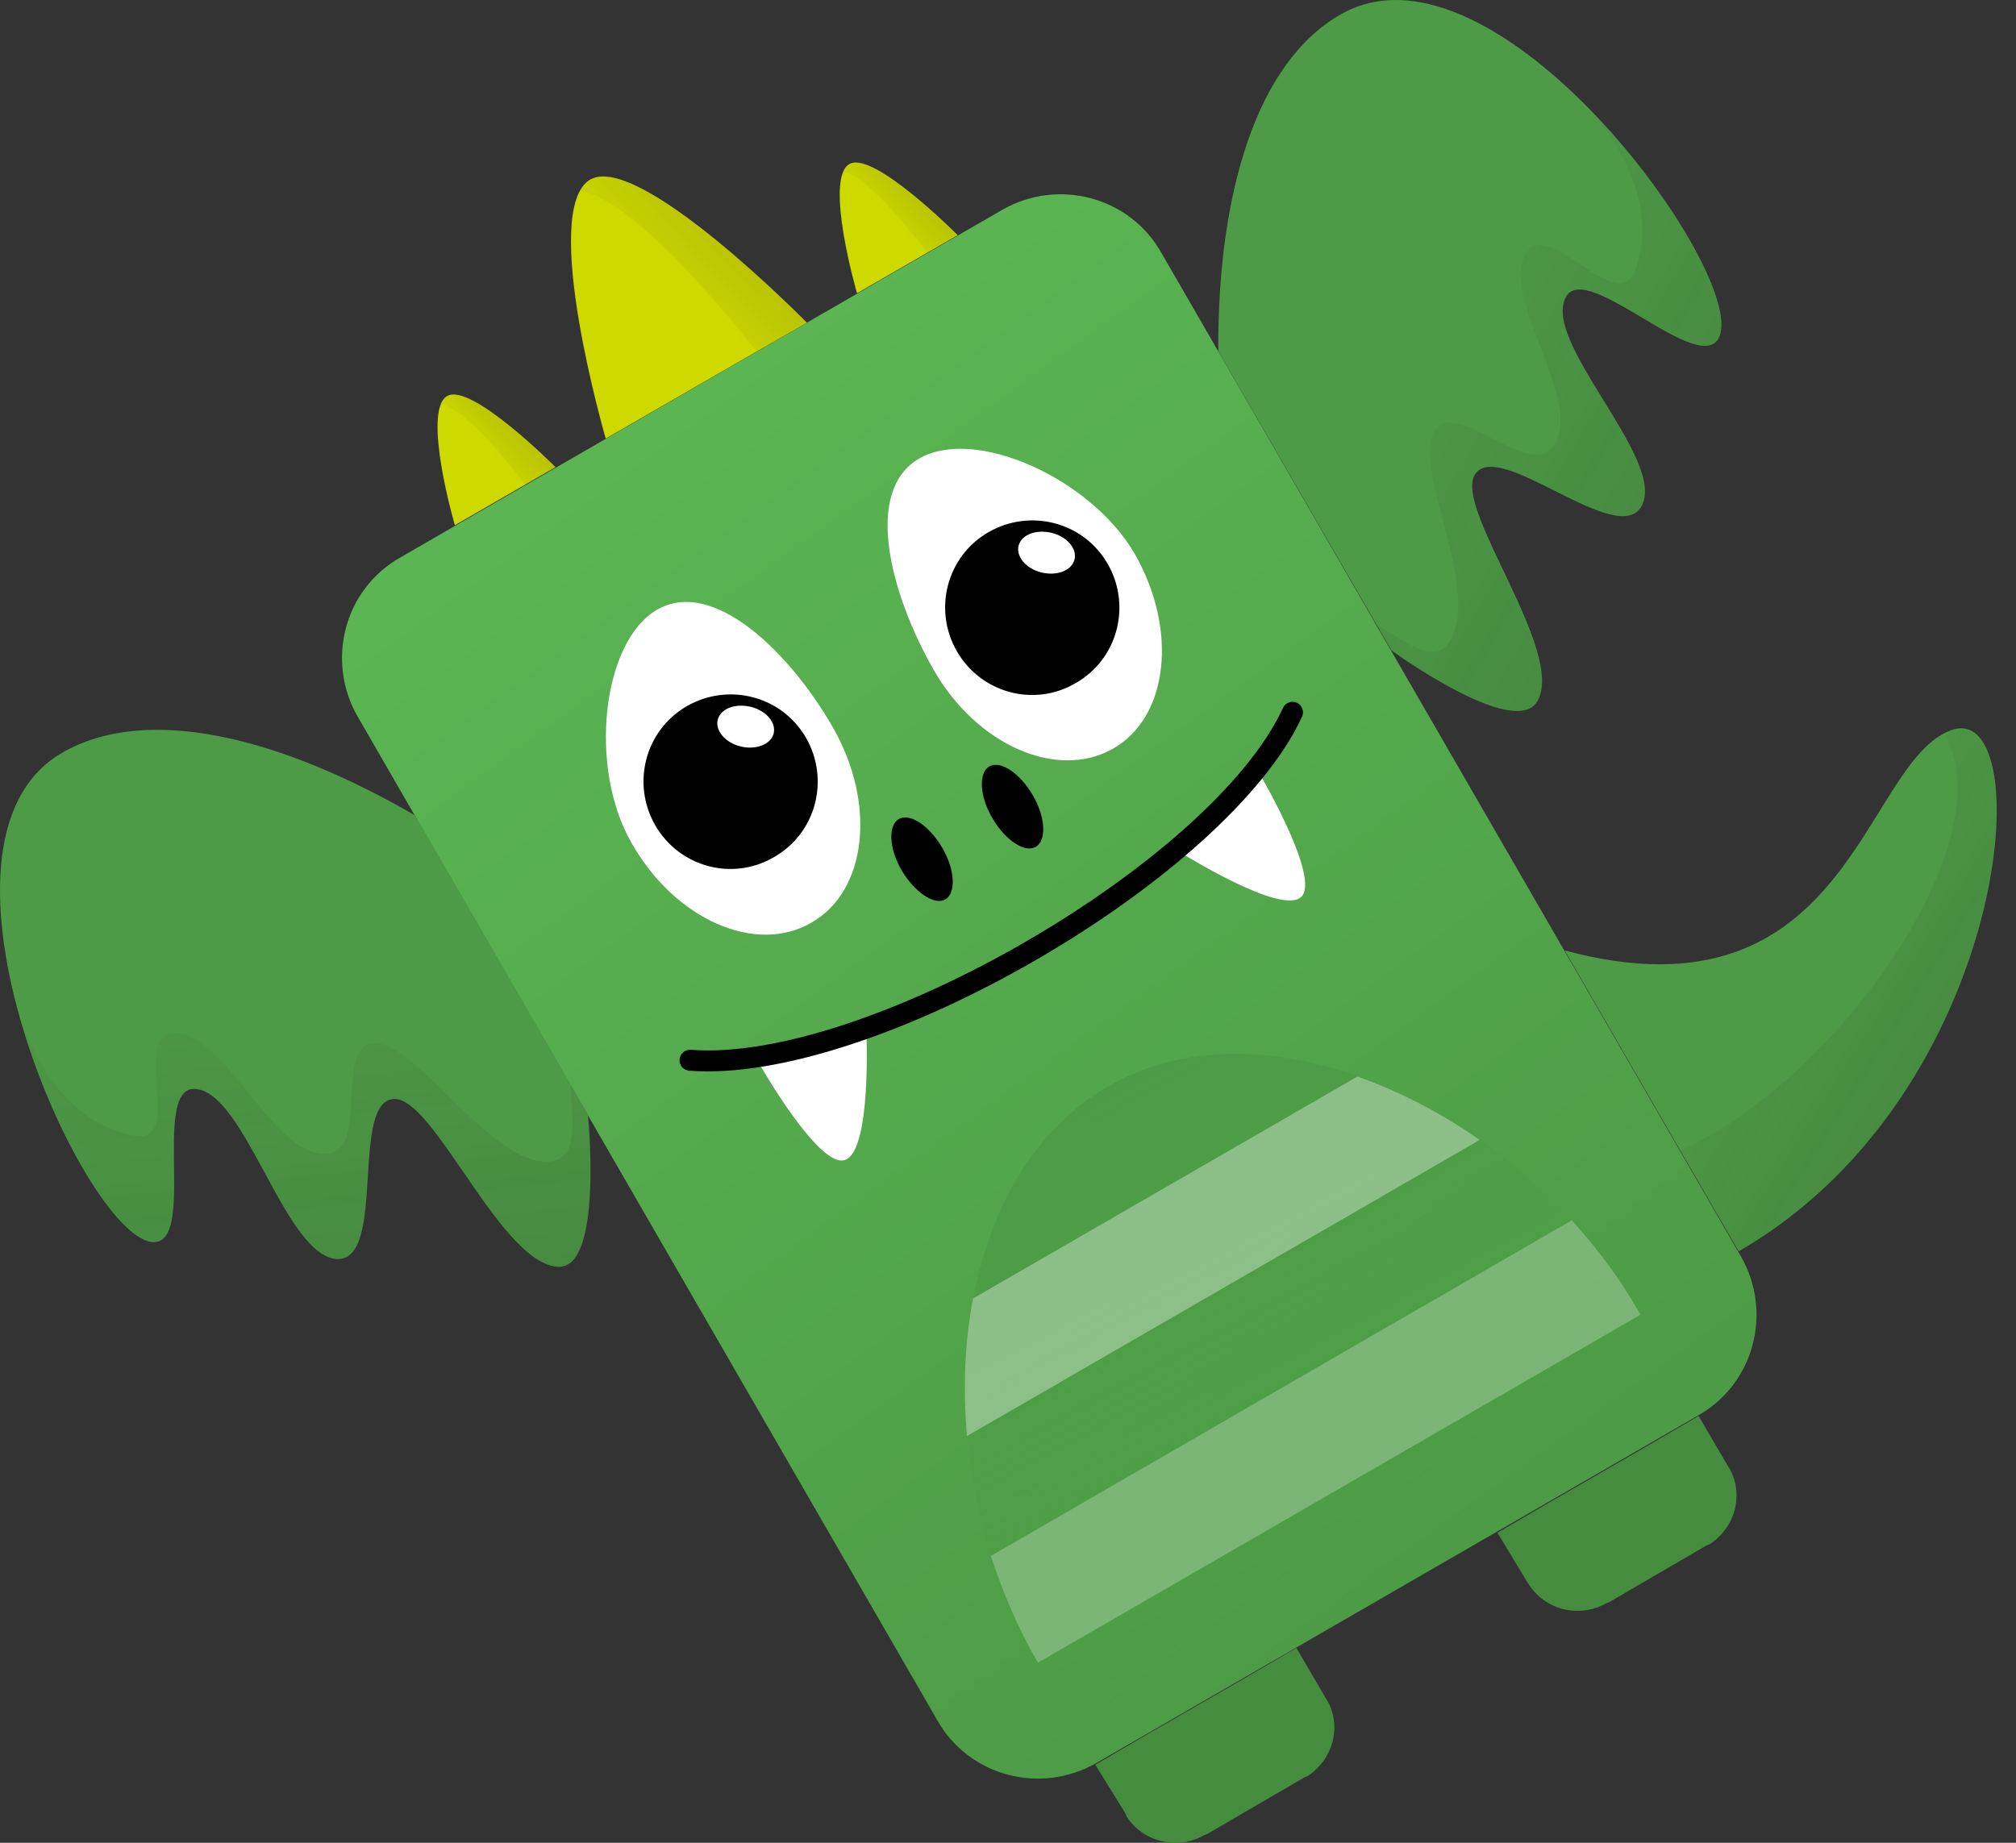 <svg fill="none" height="96" viewBox="0 0 105 96" width="105" xmlns="http://www.w3.org/2000/svg" xmlns:xlink="http://www.w3.org/1999/xlink"><rect x="0" y="0" width="105" height="96" fill="#333333" stroke="none"/><linearGradient id="a" gradientUnits="userSpaceOnUse" x1="100.774" x2="58.514" y1="62.502" y2="4.181"><stop offset="0" stop-color="#4d9b46"/><stop offset="1" stop-color="#5ab552"/></linearGradient><linearGradient id="b" gradientUnits="userSpaceOnUse" x1="86.328" x2="72.002" y1="75.486" y2="48.901"><stop offset="0" stop-color="#4d9b46" stop-opacity=".01"/><stop offset="1" stop-color="#4d9b46"/></linearGradient><linearGradient id="c"><stop offset="0" stop-color="#222" stop-opacity=".01"/><stop offset="1" stop-color="#222"/></linearGradient><linearGradient id="d" gradientUnits="userSpaceOnUse" x1="35.313" x2="40.044" xlink:href="#c" y1="17.27" y2="12.646"/><linearGradient id="e" gradientUnits="userSpaceOnUse" x1="46.443" x2="48.947" xlink:href="#c" y1="12.613" y2="10.298"/><linearGradient id="f" gradientUnits="userSpaceOnUse" x1="25.511" x2="28.016" xlink:href="#c" y1="24.697" y2="22.383"/><linearGradient id="g"><stop offset="0" stop-color="#222"/><stop offset="1" stop-color="#222" stop-opacity=".01"/></linearGradient><linearGradient id="h" gradientUnits="userSpaceOnUse" x1="92.259" x2="73.59" xlink:href="#g" y1="22.44" y2="11.417"/><linearGradient id="i" gradientUnits="userSpaceOnUse" x1="49.068" x2="46.605" xlink:href="#g" y1="66.879" y2="43.696"/><linearGradient id="j" gradientUnits="userSpaceOnUse" x1="105.89" x2="92.359" xlink:href="#g" y1="51.802" y2="43.19"/><g clip-rule="evenodd" fill-rule="evenodd"><path d="m20.832 29.052c-2.9 1.652-3.867 5.358-2.216 8.258l30.212 52.327c1.652 2.9 5.358 3.867 8.258 2.216l31.38-18.127c2.9-1.652 3.867-5.358 2.216-8.258l-30.212-52.327c-1.652-2.9-5.358-3.867-8.258-2.216z" fill="url(#a)"/><path d="m58.617 94.471c0 .04.04.081.04.121.846 1.37 2.659 1.813 4.069 1.007.04 0 .081-.04.121-.04l5.116-2.981c.04 0 .081-.04.121-.04 1.329-.846 1.813-2.578 1.047-3.948l-.081-.121-1.531-2.618-2.618 1.531-5.237 3.021-2.618 1.531zm20.907-12.085c.04.04.04.081.081.121.846 1.37 2.659 1.813 4.069 1.007.04 0 .081-.04.121-.04l5.116-2.981c.04 0 .081-.04.121-.04 1.329-.846 1.813-2.578 1.047-3.948l-.081-.121-1.531-2.618-2.618 1.531-5.237 3.021-2.618 1.531z" fill="#4d9b46"/><path d="m30.742 9.353c2.538-1.45 11.279 7.452 11.279 7.452l-10.473 6.042s-3.464-11.924-.806-13.495zm-7.452 11.279c1.249-.725 5.64 3.706 5.64 3.706l-5.237 3.021c0 .04-1.732-5.962-.403-6.727zm20.947-12.085c1.249-.725 5.64 3.706 5.64 3.706l-5.237 3.021c0 .04-1.732-5.962-.403-6.727z" fill="#ced900"/><path d="m72.474 33.886-9.023-15.589c-.04-8.177 1.974-15.066 6.405-17.563 8.056-4.552 21.108 13.454 19.698 16.798-.926 2.216-6.848-3.948-7.976-2.095-1.37 2.296 5.156 8.419 3.948 10.876-1.168 2.417-7.613-3.666-8.741-1.531-.967 1.853 4.713 9.144 3.303 11.722-1.128 2.095-7.614-2.618-7.614-2.618zm-41.854 24.17s-8.983-15.589-9.023-15.589c-7.09-4.109-14.018-5.801-18.409-3.223-7.976 4.713 1.088 25.016 4.713 25.459 2.377.282 0-7.895 2.175-7.976 2.659-.04 4.713 8.661 7.452 8.862 2.659.161.644-8.419 3.062-8.338 2.095.081 5.559 8.661 8.5 8.741 2.336.081 1.531-7.936 1.531-7.936zm50.877-8.54c14.864 3.988 15.509-9.829 20.141-11.48 4.633-1.652 3.182 18.933-11.078 27.151 0 .04-9.064-15.67-9.064-15.67z" fill="#4d9b46"/><path d="m53.944 86.414 1.652 2.86c.846 1.45 2.659 1.934 4.109 1.088l26.184-15.106c1.45-.846 1.934-2.659 1.128-4.109l-1.652-2.86c-5.801-10.03-19.013-16.677-27.674-11.682-8.661 5.035-9.507 19.779-3.746 29.809z" fill="url(#b)"/><g fill="#fff"><path d="m53.944 86.414.121.201 31.38-18.127-.121-.201c-.967-1.692-2.135-3.263-3.464-4.713l-30.252 17.483c.604 1.853 1.37 3.666 2.336 5.358z" opacity=".25"/><path d="m77.067 59.385c-2.014-1.41-4.189-2.538-6.365-3.303l-20.02 11.561c-.443 2.296-.524 4.713-.322 7.17z" opacity=".35"/></g></g><path d="m43.995 60.432c-1.329.443-4.391-4.915-4.391-4.915l5.519-1.772c0 .04.282 6.244-1.128 6.687z" fill="#fff"/><path d="m67.761 46.736c1.047-.926-2.054-6.244-2.054-6.244l-4.27 3.907c0-.04 5.237 3.303 6.324 2.336z" fill="#fff"/><path d="m47.862 23.895c-2.9 1.692-1.49 7.05.765 10.997 2.256 3.948 6.445 5.76 9.345 4.109 2.9-1.652 3.384-6.204 1.128-10.151-2.296-3.948-8.339-6.647-11.239-4.955z" fill="#fff"/><path d="m34.246 31.751c2.9-1.652 6.888 2.216 9.144 6.163s1.772 8.5-1.128 10.151c-2.9 1.692-7.09-.161-9.346-4.109-2.296-3.948-1.571-10.554 1.329-12.206z" fill="#fff"/><path d="m49.836 33.926c-1.249-2.175-.524-4.955 1.652-6.204 2.175-1.249 4.955-.524 6.204 1.652 1.249 2.175.524 4.955-1.652 6.204-2.175 1.289-4.955.524-6.204-1.652z" fill="#000"/><path d="m35.896 55.779c9.558.735 28.036-10.012 31.918-18.443.126-.274.006-.598-.267-.724-.274-.126-.598-.006-.724.267-3.69 8.014-21.738 18.512-30.843 17.811-.3-.023-.562.202-.586.502-.023.3.202.563.502.586z" fill="#000"/><path d="m51.689 42.627c-.685-1.168-.725-2.377-.161-2.699.564-.322 1.571.322 2.256 1.49s.725 2.377.161 2.699c-.564.322-1.571-.322-2.256-1.49z" fill="#000"/><path d="m46.814 42.667c-.564.322-.524 1.531.161 2.699.685 1.128 1.692 1.813 2.256 1.49.564-.322.524-1.531-.161-2.699s-1.692-1.813-2.256-1.49z" fill="#000"/><path d="m35.777 36.786c-2.175 1.249-2.9 4.028-1.652 6.204 1.249 2.175 4.028 2.941 6.204 1.652 2.175-1.249 2.9-4.028 1.651-6.204-1.249-2.175-4.028-2.9-6.204-1.652z" fill="#000"/><path d="m38.556 38.881c-.806-.201-1.329-.846-1.168-1.41.161-.564.926-.846 1.732-.644.806.201 1.329.846 1.168 1.41-.161.564-.967.846-1.732.645z" fill="#fff"/><path d="m54.226 29.817c-.806-.201-1.329-.846-1.168-1.41.161-.564.926-.846 1.732-.644.806.201 1.329.846 1.168 1.41-.161.564-.926.846-1.732.645z" fill="#fff"/><g clip-rule="evenodd" fill-rule="evenodd"><path d="m79.564 82.446c-.01-.02-.02-.04-.04-.06l-1.531-2.538 2.618-1.531 5.237-3.021 2.618-1.531 1.531 2.618.081.121c.765 1.37.282 3.102-1.047 3.948-.02 0-.04.01-.06.02-.02.01-.04.02-.06.02l-5.116 2.981c-.02 0-.04.01-.06.02-.02.01-.04.02-.06.02-1.41.806-3.223.362-4.069-1.007-.02-.02-.03-.04-.04-.06zm-20.927 12.085c-.01-.02-.02-.04-.02-.06l-1.571-2.538 2.618-1.531 5.237-3.021 2.618-1.531 1.531 2.618.081.121c.765 1.37.282 3.102-1.047 3.948-.02 0-.04.01-.06.02-.02.01-.04.02-.06.02l-5.116 2.981c-.02 0-.04.01-.06.02-.02.01-.04.02-.06.02-1.41.806-3.223.363-4.069-1.007 0-.02-.01-.04-.02-.06z" fill="#000" opacity=".1"/><path d="m30.742 9.353c-.242.121-.403.322-.564.604 2.981.282 9.225 8.339 9.225 8.339l2.618-1.531c0 .04-8.741-8.862-11.279-7.412z" fill="url(#d)" opacity=".15"/><path d="m44.236 8.548c-.121.081-.242.201-.322.403 1.49.282 4.391 4.23 4.391 4.23l1.571-.886s-4.391-4.471-5.64-3.746z" fill="url(#e)" opacity=".15"/><path d="m23.289 20.633c-.121.081-.242.202-.322.403 1.49.282 4.391 4.23 4.391 4.23l1.571-.886s-4.351-4.471-5.64-3.746z" fill="url(#f)" opacity=".15"/><path d="m72.475 33.886s6.486 4.713 7.613 2.659c1.41-2.578-4.31-9.869-3.303-11.722 1.128-2.135 7.573 3.948 8.741 1.531 1.208-2.498-5.317-8.62-3.948-10.876 1.128-1.853 7.049 4.31 7.976 2.095.725-1.692-2.296-7.211-6.526-11.601 3.102 3.827 2.699 6.767 2.095 8.218-.926 2.216-4.471-2.86-5.639-1.007-1.37 2.296 2.78 7.332 1.571 9.829-1.168 2.417-5.277-2.578-6.405-.443-.967 1.853 2.336 8.056.967 10.635-.806 1.531-2.175.443-4.109-.806z" fill="url(#h)" opacity=".15"/><path d="m30.621 58.055s.846 7.976-1.531 7.936c-2.9-.081-6.405-8.661-8.5-8.741-2.417-.081-.363 8.54-3.062 8.338-2.739-.201-4.794-8.902-7.452-8.862-2.175.04.201 8.258-2.175 7.976-1.853-.242-5.076-5.599-6.808-11.44 1.772 4.592 4.512 5.72 6.042 5.922 2.377.282-.242-5.317 1.934-5.358 2.659-.04 4.955 6.083 7.734 6.284 2.659.161.403-5.841 2.82-5.761 2.095.081 5.841 6.083 8.741 6.163 1.732.04 1.49-1.692 1.37-3.948z" fill="url(#i)" opacity=".15"/><path d="m87.5 59.948 3.062 5.277c14.26-8.218 15.751-28.802 11.078-27.151-.121.04-.242.121-.362.161 3.222 5.559-5.64 18.087-13.777 21.712z" fill="url(#j)" opacity=".15"/></g></svg>
